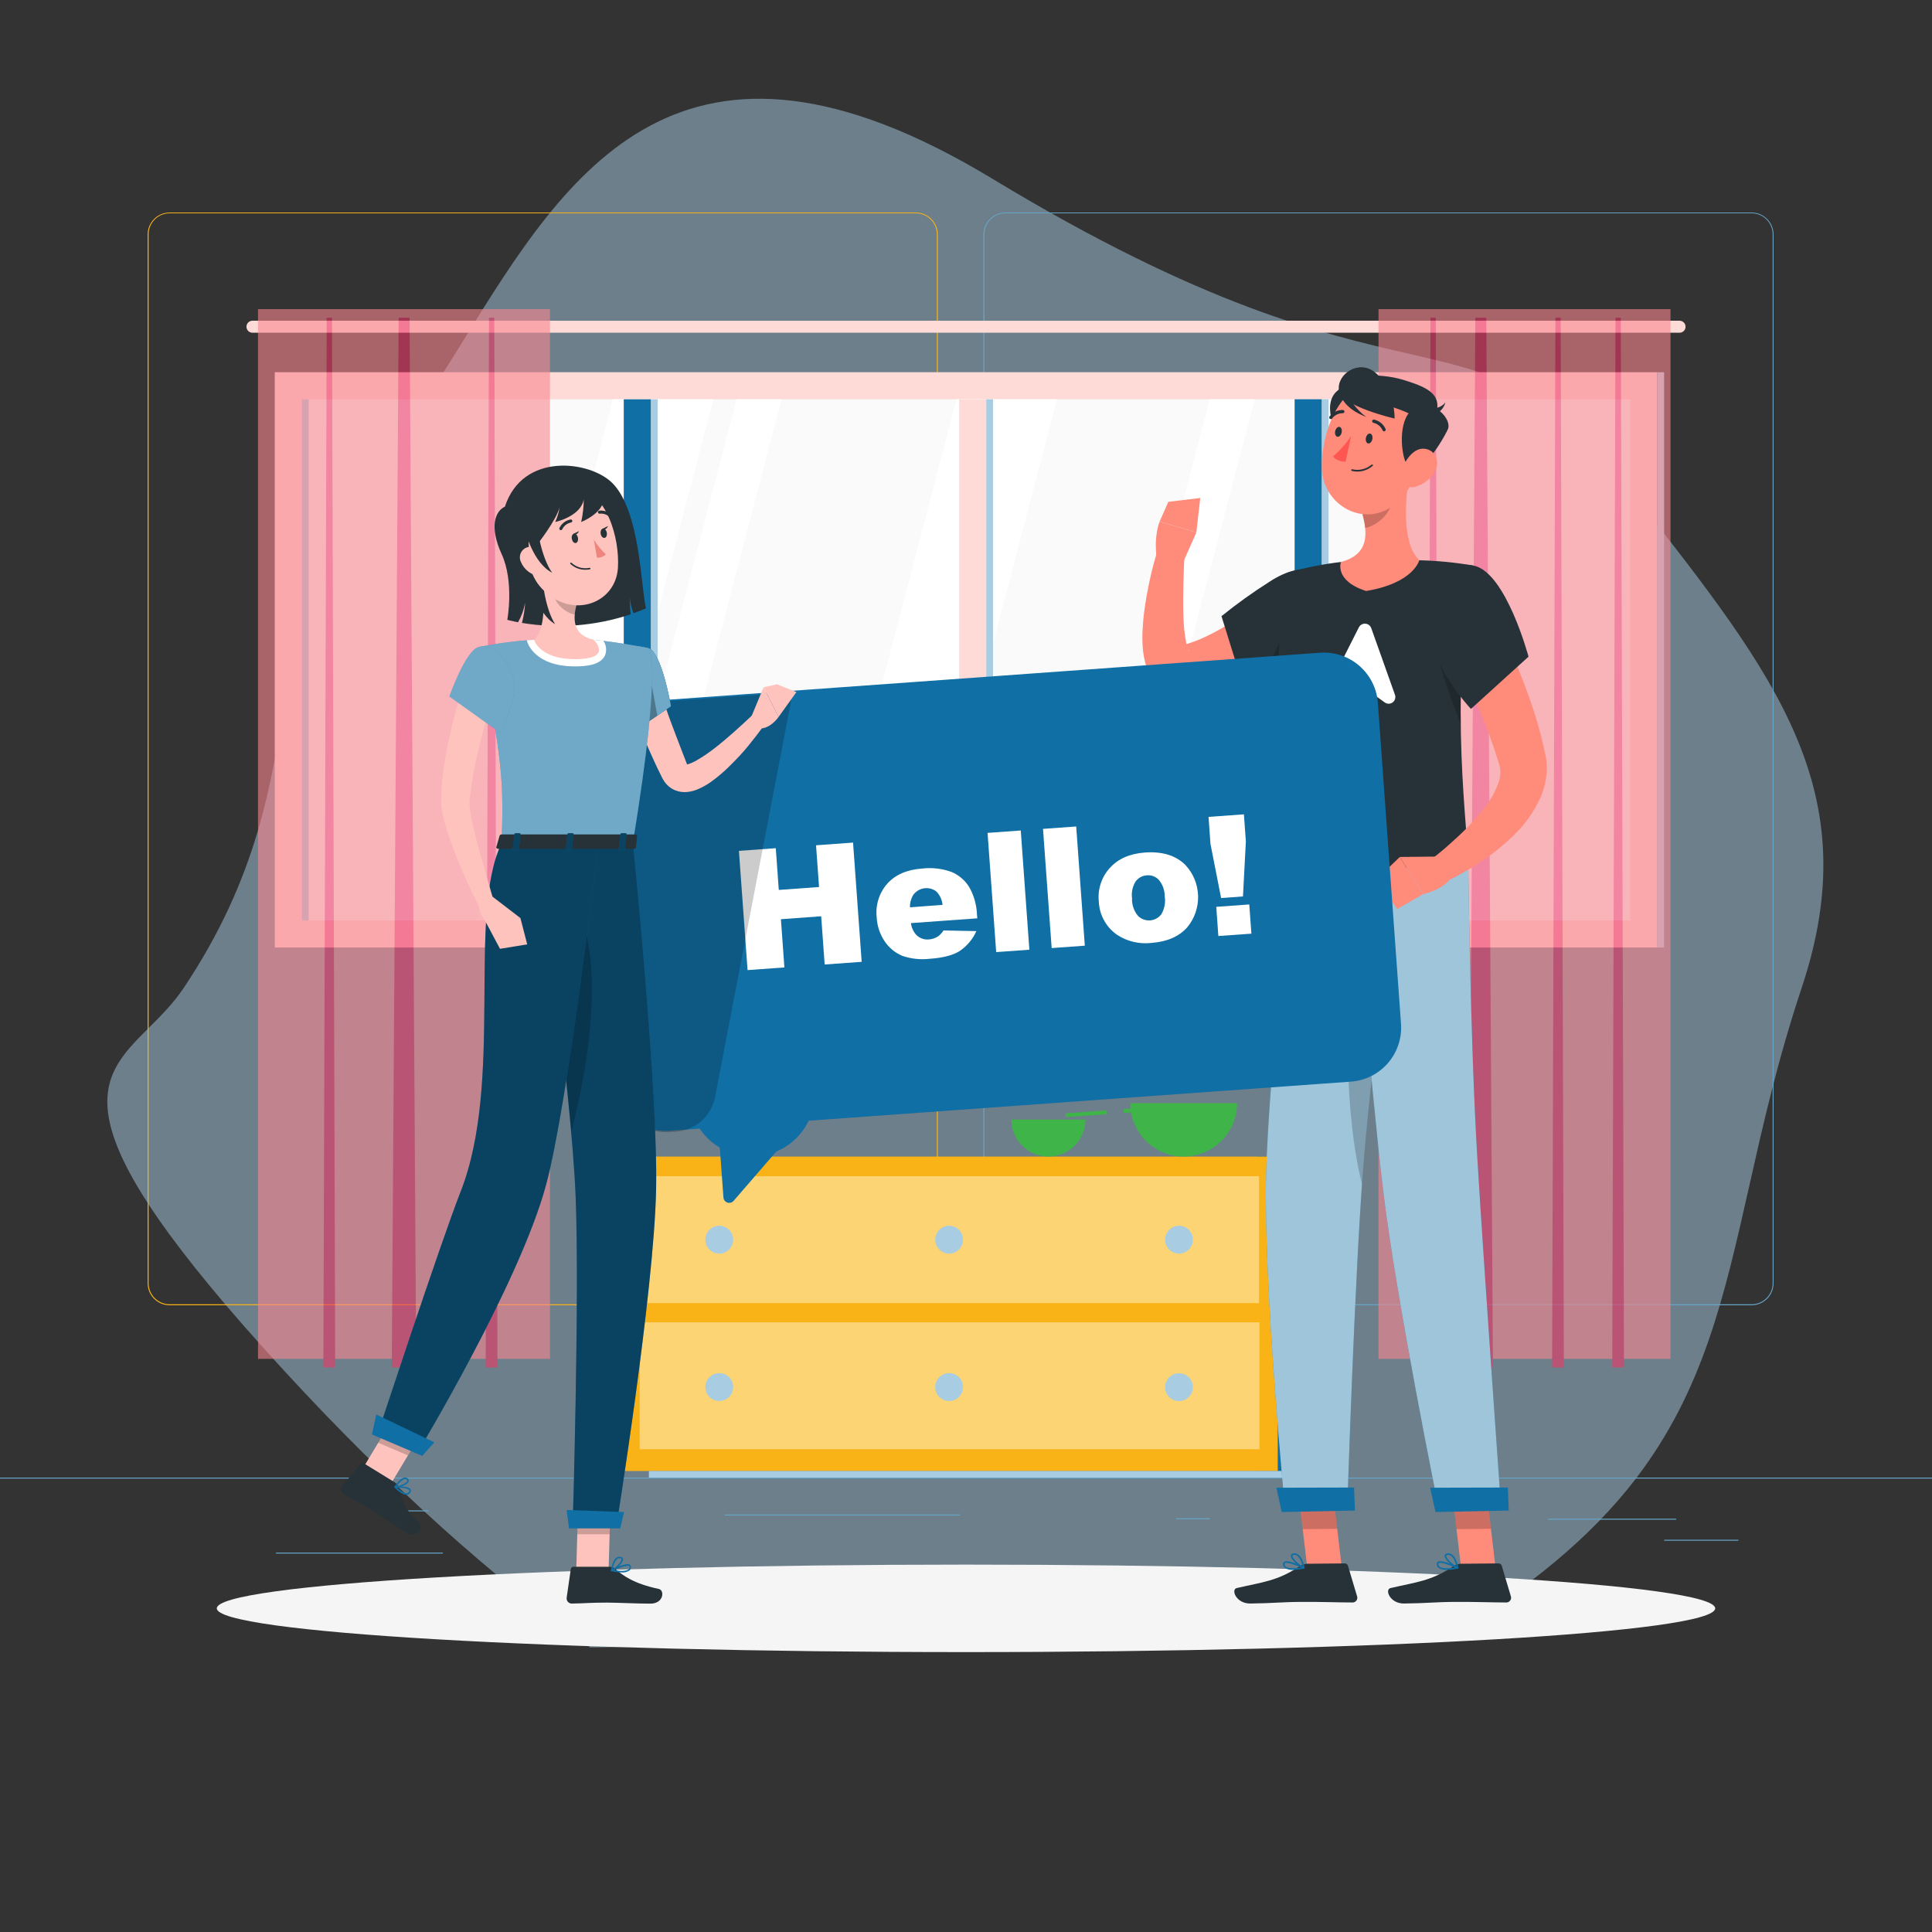 <svg width="354" height="354" viewBox="0 0 354 354" fill="none" xmlns="http://www.w3.org/2000/svg">
<rect x="0" y="0" width="354" height="354" fill="#333333" stroke="none"/>
<path opacity="0.5" fill-rule="evenodd" clip-rule="evenodd" d="M320.502 217.358C323 206.262 325.703 194.253 330.117 181.013C342.097 145.071 325.615 124.088 299.41 90.728C298.381 89.418 297.338 88.09 296.28 86.74C282.905 70.53 273.373 68.332 258.102 64.812C242.333 61.176 220.446 56.13 181.89 32.786C124.658 -1.866 103.894 31.691 84.958 62.292C78.784 72.27 72.804 81.933 65.819 88.816C56.264 100.829 54.346 113.528 52.209 127.676C49.845 143.334 47.212 160.768 33.663 181.013C31.762 183.854 29.47 186.136 27.296 188.301C17.462 198.093 10.046 205.476 52.168 251.272C71.504 272.296 90.464 289.205 108.167 301.87L266.287 299.222C279.469 291.384 291.321 281.964 299.809 270.838C312.084 254.749 315.952 237.566 320.502 217.358Z" fill="#A8CDE2"/>
<g clip-path="url(#clip0_6232_5314)">
<path d="M354 270.738H0V270.915H354V270.738Z" fill="#67A5C8"/>
<path d="M307.124 278.271H283.675V278.448H307.124V278.271Z" fill="#67A5C8"/>
<path d="M221.654 278.188H215.501V278.365H221.654V278.188Z" fill="#67A5C8"/>
<path d="M318.529 282.131H304.942V282.308H318.529V282.131Z" fill="#67A5C8"/>
<path d="M81.136 284.48H50.558V284.657H81.136V284.48Z" fill="#67A5C8"/>
<path d="M78.51 276.75H74.028V276.927H78.51V276.75Z" fill="#67A5C8"/>
<path d="M175.903 277.508H132.785V277.685H175.903V277.508Z" fill="#67A5C8"/>
<path d="M167.796 239.162H31.088C30.017 239.16 28.991 238.733 28.234 237.975C27.477 237.217 27.052 236.19 27.052 235.119V42.947C27.062 41.882 27.491 40.864 28.246 40.114C29.002 39.363 30.023 38.941 31.088 38.94H167.796C168.868 38.94 169.896 39.365 170.654 40.123C171.412 40.882 171.838 41.91 171.838 42.982V235.119C171.838 236.191 171.412 237.22 170.654 237.978C169.896 238.736 168.868 239.162 167.796 239.162ZM31.088 39.081C30.064 39.083 29.082 39.491 28.359 40.216C27.636 40.941 27.229 41.923 27.229 42.947V235.119C27.229 236.143 27.636 237.125 28.359 237.85C29.082 238.575 30.064 238.983 31.088 238.985H167.796C168.82 238.983 169.803 238.575 170.527 237.851C171.252 237.126 171.66 236.144 171.661 235.119V42.947C171.66 41.922 171.252 40.94 170.527 40.215C169.803 39.491 168.82 39.083 167.796 39.081H31.088Z" fill="#FAB317"/>
<path d="M320.943 239.162H184.228C183.157 239.16 182.13 238.733 181.372 237.976C180.614 237.218 180.188 236.191 180.186 235.119V42.947C180.197 41.881 180.628 40.863 181.384 40.113C182.141 39.363 183.163 38.941 184.228 38.94H320.943C322.007 38.943 323.026 39.366 323.78 40.116C324.534 40.866 324.962 41.883 324.972 42.947V235.119C324.972 236.189 324.548 237.215 323.793 237.973C323.038 238.731 322.013 239.158 320.943 239.162ZM184.228 39.081C183.204 39.083 182.222 39.491 181.497 40.215C180.773 40.94 180.365 41.922 180.363 42.947V235.119C180.365 236.144 180.773 237.126 181.497 237.851C182.222 238.575 183.204 238.983 184.228 238.985H320.943C321.968 238.983 322.95 238.575 323.675 237.851C324.399 237.126 324.807 236.144 324.809 235.119V42.947C324.807 41.922 324.399 40.94 323.675 40.215C322.95 39.491 321.968 39.083 320.943 39.081H184.228Z" fill="#67A5C8"/>
<path d="M303.654 68.201H50.346V173.615H303.654V68.201Z" fill="#FEDBD7"/>
<path d="M298.698 168.666V73.164L55.302 73.164V168.666H298.698Z" fill="#FAFAFA"/>
<path d="M87.346 168.658L112.31 73.156H130.718L105.754 168.658H87.346Z" fill="white"/>
<path d="M110.002 168.658L134.966 73.156H143.2L118.236 168.658H110.002Z" fill="white"/>
<path d="M150.287 168.658L175.258 73.156H193.666L168.695 168.658H150.287Z" fill="white"/>
<path d="M196.704 168.658L221.668 73.156H229.909L204.938 168.658H196.704Z" fill="white"/>
<path d="M120.509 168.666V73.164H119.249V168.666H120.509Z" fill="#A8CDE2"/>
<path d="M56.562 168.666L56.562 73.164H55.302L55.302 168.666H56.562Z" fill="#A8CDE2"/>
<path d="M119.248 168.666V73.164H114.292V168.666H119.248Z" fill="#106FA4"/>
<path d="M181.956 168.666V73.164H180.696V168.666H181.956Z" fill="#A8CDE2"/>
<path d="M180.696 168.666V73.164H175.74V168.666H180.696Z" fill="#FEDBD7"/>
<path d="M243.432 168.658V73.156H242.172V168.658H243.432Z" fill="#A8CDE2"/>
<path d="M242.171 168.658V73.156H237.215V168.658H242.171Z" fill="#106FA4"/>
<path d="M304.915 173.615V68.201H303.655V173.615H304.915Z" fill="#A8CDE2"/>
<path d="M307.747 60.966H46.254C45.963 60.964 45.685 60.847 45.48 60.642C45.275 60.437 45.158 60.159 45.157 59.868C45.157 59.576 45.272 59.297 45.477 59.09C45.683 58.883 45.962 58.766 46.254 58.764H307.747C308.038 58.766 308.317 58.883 308.523 59.09C308.729 59.297 308.844 59.576 308.844 59.868C308.842 60.159 308.726 60.437 308.521 60.642C308.315 60.847 308.037 60.964 307.747 60.966Z" fill="#FEDBD7"/>
<g opacity="0.6">
<path d="M100.776 56.639H47.279V248.981H100.776V56.639Z" fill="#F9868F"/>
<path d="M76.265 250.553H71.784L73.044 58.211H75.048L76.265 250.553Z" fill="#ED3768"/>
<path d="M61.418 250.553H59.252L59.861 58.211H60.83L61.418 250.553Z" fill="#ED3768"/>
<path d="M91.154 250.553H88.987L89.596 58.211H90.566L91.154 250.553Z" fill="#ED3768"/>
</g>
<g opacity="0.6">
<path d="M306.083 56.639H252.586V248.981H306.083V56.639Z" fill="#F9868F"/>
<path d="M273.55 250.553H269.069L270.329 58.211H272.332L273.55 250.553Z" fill="#ED3768"/>
<path d="M263.659 250.553H261.5L262.102 58.211H263.072L263.659 250.553Z" fill="#ED3768"/>
<path d="M286.549 250.553H284.389L284.998 58.211H285.961L286.549 250.553Z" fill="#ED3768"/>
<path d="M297.565 250.553H295.406L296.008 58.211H296.978L297.565 250.553Z" fill="#ED3768"/>
</g>
<path d="M230.249 269.535H240.302V211.918H230.249V269.535Z" fill="#106FA4"/>
<path d="M113.698 269.535H234.122V211.918H113.698V269.535Z" fill="#FAB317"/>
<path d="M231.417 269.535H227.792H118.894V270.739H227.792H231.417H235.105V269.535H231.417Z" fill="#A8CDE2"/>
<path opacity="0.5" d="M117.132 238.771H230.688V215.521H117.132V238.771Z" fill="#FEF6D0"/>
<path opacity="0.5" d="M117.213 265.543H230.769V242.292H117.213V265.543Z" fill="#FEF6D0"/>
<path d="M134.343 227.148C134.343 227.653 134.193 228.147 133.913 228.568C133.632 228.988 133.233 229.316 132.766 229.509C132.299 229.702 131.785 229.753 131.289 229.654C130.793 229.556 130.338 229.312 129.98 228.955C129.623 228.598 129.379 228.142 129.281 227.646C129.182 227.151 129.233 226.637 129.426 226.17C129.62 225.703 129.947 225.303 130.367 225.023C130.788 224.742 131.282 224.592 131.787 224.592C132.123 224.592 132.455 224.658 132.766 224.786C133.076 224.915 133.357 225.103 133.595 225.34C133.832 225.578 134.02 225.859 134.149 226.17C134.277 226.48 134.343 226.812 134.343 227.148Z" fill="#A8CDE2"/>
<path d="M218.581 227.148C218.581 227.653 218.431 228.147 218.15 228.568C217.87 228.988 217.47 229.316 217.003 229.509C216.536 229.702 216.022 229.753 215.527 229.654C215.031 229.556 214.575 229.312 214.218 228.955C213.861 228.598 213.617 228.142 213.518 227.646C213.42 227.151 213.47 226.637 213.664 226.17C213.857 225.703 214.185 225.303 214.605 225.023C215.026 224.742 215.52 224.592 216.025 224.592C216.361 224.592 216.693 224.658 217.003 224.786C217.313 224.915 217.595 225.103 217.833 225.34C218.07 225.578 218.258 225.859 218.387 226.17C218.515 226.48 218.581 226.812 218.581 227.148Z" fill="#A8CDE2"/>
<path d="M131.787 256.706C133.199 256.706 134.343 255.561 134.343 254.15C134.343 252.738 133.199 251.594 131.787 251.594C130.376 251.594 129.232 252.738 129.232 254.15C129.232 255.561 130.376 256.706 131.787 256.706Z" fill="#A8CDE2"/>
<path d="M218.581 254.171C218.581 254.677 218.431 255.171 218.15 255.591C217.87 256.011 217.47 256.339 217.003 256.532C216.536 256.726 216.022 256.777 215.527 256.678C215.031 256.579 214.575 256.336 214.218 255.978C213.861 255.621 213.617 255.166 213.518 254.67C213.42 254.174 213.47 253.66 213.664 253.193C213.857 252.726 214.185 252.327 214.605 252.046C215.026 251.765 215.52 251.615 216.025 251.615C216.703 251.615 217.353 251.885 217.833 252.364C218.312 252.843 218.581 253.493 218.581 254.171Z" fill="#A8CDE2"/>
<path d="M176.462 227.148C176.462 227.653 176.312 228.147 176.031 228.568C175.751 228.988 175.351 229.316 174.884 229.509C174.417 229.702 173.904 229.753 173.408 229.654C172.912 229.556 172.457 229.312 172.099 228.955C171.742 228.598 171.498 228.142 171.4 227.646C171.301 227.151 171.352 226.637 171.545 226.17C171.738 225.703 172.066 225.303 172.486 225.023C172.907 224.742 173.401 224.592 173.906 224.592C174.242 224.592 174.574 224.658 174.884 224.786C175.195 224.915 175.476 225.103 175.714 225.34C175.951 225.578 176.139 225.859 176.268 226.17C176.396 226.48 176.462 226.812 176.462 227.148Z" fill="#A8CDE2"/>
<path d="M173.906 256.706C175.318 256.706 176.462 255.561 176.462 254.15C176.462 252.738 175.318 251.594 173.906 251.594C172.495 251.594 171.35 252.738 171.35 254.15C171.35 255.561 172.495 256.706 173.906 256.706Z" fill="#A8CDE2"/>
<path d="M226.673 202.133C226.673 204.728 225.642 207.217 223.807 209.052C221.972 210.887 219.483 211.917 216.888 211.917C214.293 211.917 211.805 210.887 209.97 209.052C208.135 207.217 207.104 204.728 207.104 202.133H226.673Z" fill="#3EB449"/>
<path d="M149.31 200.363C149.31 203.422 148.095 206.356 145.932 208.519C143.769 210.681 140.835 211.897 137.776 211.897C134.718 211.897 131.784 210.681 129.621 208.519C127.458 206.356 126.243 203.422 126.243 200.363H149.31Z" fill="#106FA4"/>
<path d="M198.892 205.129C198.892 206.93 198.176 208.657 196.903 209.93C195.63 211.203 193.903 211.919 192.102 211.919C190.301 211.919 188.574 211.203 187.301 209.93C186.028 208.657 185.312 206.93 185.312 205.129H198.892Z" fill="#3EB449"/>
<path d="M177 302.713C252.815 302.713 314.274 299.124 314.274 294.698C314.274 290.272 252.815 286.684 177 286.684C101.186 286.684 39.726 290.272 39.726 294.698C39.726 299.124 101.186 302.713 177 302.713Z" fill="#F5F5F5"/>
<path d="M246.49 81.675C244.982 80.166 242.079 74.453 244.861 71.763C247.644 69.072 250.122 71.515 250.313 72.825C250.504 74.134 249.994 85.172 246.49 81.675Z" fill="#263238"/>
<path d="M245.852 287.199L239.53 287.256L237.81 272.643L244.125 272.586L245.852 287.199Z" fill="#FF8B7B"/>
<path d="M239.523 286.527L246.419 286.463C246.546 286.465 246.669 286.507 246.771 286.583C246.873 286.66 246.948 286.766 246.985 286.888L248.656 292.488C248.7 292.618 248.713 292.757 248.692 292.894C248.671 293.03 248.618 293.159 248.537 293.27C248.455 293.381 248.348 293.471 248.225 293.532C248.102 293.593 247.965 293.624 247.828 293.621C245.343 293.621 241.732 293.486 238.624 293.515C234.97 293.515 233.342 293.769 229.051 293.812C226.46 293.812 225.511 291.221 226.609 290.98C231.473 289.854 233.986 289.706 238.057 287.036C238.486 286.727 238.995 286.55 239.523 286.527Z" fill="#263238"/>
<path opacity="0.2" d="M237.81 272.65L238.702 280.184L245.017 280.127L244.132 272.594L237.81 272.65Z" fill="black"/>
<path d="M236.91 287.653C237.592 287.641 238.271 287.558 238.935 287.405C238.967 287.401 238.995 287.385 239.017 287.362C239.039 287.339 239.053 287.309 239.055 287.278C239.058 287.247 239.052 287.217 239.036 287.19C239.021 287.163 238.998 287.142 238.97 287.129C238.673 286.98 236.018 285.713 235.289 286.159C235.221 286.202 235.166 286.262 235.129 286.333C235.092 286.403 235.074 286.483 235.076 286.563C235.075 286.699 235.105 286.834 235.164 286.956C235.222 287.079 235.309 287.187 235.416 287.271C235.859 287.558 236.384 287.692 236.91 287.653ZM238.425 287.2C237.059 287.441 236.018 287.391 235.593 287.051C235.52 286.994 235.461 286.919 235.423 286.834C235.385 286.749 235.368 286.656 235.374 286.563C235.37 286.534 235.374 286.504 235.387 286.478C235.399 286.451 235.419 286.429 235.445 286.414C235.841 286.173 237.342 286.74 238.425 287.2Z" fill="#106FA4"/>
<path d="M238.907 287.448C238.94 287.446 238.972 287.434 238.999 287.413C239.02 287.397 239.036 287.375 239.045 287.35C239.054 287.324 239.055 287.297 239.048 287.271C239.048 287.158 238.553 284.439 237.052 284.609C236.655 284.652 236.542 284.857 236.521 285.013C236.415 285.721 238.036 287.094 238.843 287.434L238.907 287.448ZM237.179 284.899C238.085 284.899 238.539 286.379 238.694 287.023C237.859 286.556 236.754 285.48 236.818 285.055C236.818 285.055 236.818 284.935 237.087 284.907L237.179 284.899Z" fill="#106FA4"/>
<path d="M241.385 113.585L240.733 114.293L240.125 114.894C239.721 115.291 239.303 115.666 238.886 116.034C238.055 116.78 237.205 117.488 236.337 118.158C234.584 119.551 232.739 120.824 230.814 121.967C229.844 122.541 228.846 123.086 227.834 123.603C226.821 124.12 225.752 124.566 224.676 125.019C222.469 125.899 220.17 126.529 217.823 126.895L217.299 126.973C216.958 127.017 216.615 127.038 216.272 127.037C215.484 127.029 214.703 126.876 213.971 126.583C213.245 126.292 212.58 125.867 212.01 125.33C211.556 124.898 211.161 124.407 210.835 123.872C210.383 123.095 210.042 122.258 209.822 121.387C209.65 120.712 209.525 120.026 209.447 119.334C209.318 118.137 209.283 116.932 209.341 115.73C209.39 114.583 209.482 113.478 209.61 112.395C209.879 110.222 210.261 108.147 210.728 106.023C211.196 103.899 211.727 101.938 212.413 99.885L217.065 100.805C216.895 104.784 216.704 108.862 216.831 112.714C216.855 114.502 217.044 116.285 217.398 118.038C217.468 118.362 217.565 118.679 217.688 118.987C217.787 119.227 217.907 119.376 217.9 119.312C217.859 119.204 217.794 119.108 217.709 119.029C217.517 118.843 217.291 118.694 217.044 118.59C216.789 118.483 216.519 118.419 216.244 118.399C216.116 118.399 216.06 118.399 215.982 118.399H216.06L216.208 118.356C217.885 117.926 219.517 117.333 221.079 116.586C222.714 115.798 224.296 114.904 225.816 113.91C227.352 112.891 228.867 111.786 230.326 110.618C231.034 110.037 231.777 109.429 232.45 108.813L233.483 107.878L233.979 107.418L234.411 107.007L241.385 113.585Z" fill="#FF8B7B"/>
<path d="M245.13 111.084C244.89 104.407 239.41 102.085 232.542 106.637C229.514 108.557 226.6 110.649 223.812 112.903L228.252 127.162C228.252 127.162 236.748 124.465 241.661 119.169C244.967 115.572 245.215 113.356 245.13 111.084Z" fill="#263238"/>
<path opacity="0.2" d="M236.769 113.93C236.769 113.93 232.67 119.792 231.218 126.022C233.234 125.163 235.175 124.14 237.024 122.964L236.769 113.93Z" fill="black"/>
<path d="M216.832 102.922L219.211 97.548L212.477 95.58C212.477 95.58 211.323 98.15 211.982 102.561L216.832 102.922Z" fill="#FF8B7B"/>
<path d="M219.925 91.246L214.07 91.947L212.477 95.579L219.21 97.547L219.925 91.246Z" fill="#FF8B7B"/>
<path d="M236.811 159.484C236.811 159.484 232.464 195.918 231.982 215.416C231.487 235.672 235.459 276.531 235.459 276.531L246.864 276.29C246.864 276.29 248.238 232.55 249.895 212.506C251.693 190.658 256.224 159.088 256.224 159.088L236.811 159.484Z" fill="#106FA4"/>
<path opacity="0.6" d="M236.811 159.484C236.811 159.484 232.464 195.918 231.982 215.416C231.487 235.672 235.459 276.531 235.459 276.531L246.864 276.29C246.864 276.29 248.238 232.55 249.895 212.506C251.693 190.658 256.224 159.088 256.224 159.088L236.811 159.484Z" fill="white"/>
<path opacity="0.2" d="M250.398 169.8C245.3 181.036 246.666 206.134 249.562 216.896C249.668 215.331 249.782 213.851 249.895 212.485C251.077 198.084 253.435 179.471 254.929 168.447C253.541 166.437 251.991 166.281 250.398 169.8Z" fill="black"/>
<path d="M248.267 276.778L234.857 277.047L233.866 272.594L248.104 272.559L248.267 276.778Z" fill="#106FA4"/>
<path d="M274.024 287.199L267.709 287.256L265.988 272.643L272.304 272.586L274.024 287.199Z" fill="#FF8B7B"/>
<path d="M267.694 286.527L274.597 286.463C274.724 286.466 274.847 286.508 274.949 286.585C275.05 286.661 275.125 286.767 275.164 286.888L276.835 292.488C276.877 292.618 276.888 292.757 276.867 292.892C276.845 293.028 276.792 293.156 276.711 293.267C276.63 293.378 276.524 293.467 276.401 293.529C276.279 293.591 276.143 293.622 276.006 293.621C273.514 293.621 269.91 293.486 266.802 293.515C263.149 293.515 261.513 293.769 257.23 293.812C254.639 293.812 253.69 291.221 254.787 290.98C259.644 289.854 262.158 289.706 266.236 287.036C266.662 286.728 267.169 286.55 267.694 286.527Z" fill="#263238"/>
<path opacity="0.2" d="M265.988 272.65L266.873 280.184L273.196 280.127L272.311 272.594L265.988 272.65Z" fill="black"/>
<path d="M265.088 287.653C265.77 287.64 266.449 287.557 267.113 287.405C267.144 287.4 267.172 287.385 267.193 287.362C267.213 287.338 267.225 287.309 267.227 287.278C267.231 287.248 267.226 287.217 267.212 287.191C267.198 287.164 267.176 287.142 267.149 287.129C266.844 286.98 264.189 285.713 263.467 286.159C263.399 286.201 263.343 286.261 263.305 286.332C263.268 286.403 263.25 286.482 263.255 286.563C263.253 286.698 263.282 286.832 263.34 286.955C263.398 287.077 263.482 287.185 263.587 287.271C264.033 287.557 264.56 287.691 265.088 287.653ZM266.603 287.2C265.237 287.441 264.196 287.391 263.771 287.051C263.698 286.993 263.64 286.918 263.601 286.834C263.561 286.749 263.542 286.656 263.545 286.563C263.541 286.534 263.545 286.504 263.558 286.478C263.57 286.451 263.591 286.429 263.616 286.414C264.012 286.173 265.499 286.74 266.603 287.2Z" fill="#106FA4"/>
<path d="M267.078 287.448C267.1 287.448 267.121 287.442 267.141 287.433C267.16 287.423 267.178 287.409 267.192 287.393C267.206 287.376 267.216 287.357 267.222 287.336C267.228 287.315 267.23 287.293 267.227 287.271C267.227 287.158 266.731 284.439 265.23 284.609C264.834 284.652 264.72 284.857 264.692 285.013C264.593 285.721 266.214 287.094 267.021 287.434L267.078 287.448ZM265.357 284.899C266.257 284.899 266.717 286.379 266.873 287.023C266.037 286.556 264.926 285.48 264.989 285.055C264.989 285.055 264.989 284.935 265.258 284.907L265.357 284.899Z" fill="#106FA4"/>
<path d="M247.941 159.243C247.941 159.243 251.092 198.445 253.393 217.788C255.778 237.909 263.637 276.509 263.637 276.509L275.043 276.268C275.043 276.268 271.914 232.443 270.703 212.364C269.379 190.452 269.039 158.762 269.039 158.762L247.941 159.243Z" fill="#106FA4"/>
<path opacity="0.6" d="M247.941 159.243C247.941 159.243 251.092 198.445 253.393 217.788C255.778 237.909 263.637 276.509 263.637 276.509L275.043 276.268C275.043 276.268 271.914 232.443 270.703 212.364C269.379 190.452 269.039 158.762 269.039 158.762L247.941 159.243Z" fill="white"/>
<path d="M276.445 276.778L263.028 277.047L262.044 272.594L276.282 272.559L276.445 276.778Z" fill="#106FA4"/>
<path d="M236.025 104.891C236.025 104.891 231.359 122.208 236.811 159.484C246.992 159.265 264.09 158.868 269.039 158.776C269.166 153.587 265.336 128.141 269.818 103.609C266.594 103.052 263.333 102.735 260.061 102.66C255.273 102.486 250.479 102.59 245.703 102.972C242.432 103.359 239.196 104 236.025 104.891Z" fill="#263238"/>
<path opacity="0.2" d="M267.864 121.068L262.59 116.699C262.936 120.112 266.023 128.473 267.652 132.707C267.623 128.997 267.659 125.082 267.864 121.068Z" fill="black"/>
<path d="M248.995 114.929L243.239 126.321C243.118 126.56 243.075 126.832 243.118 127.097C243.161 127.362 243.286 127.606 243.477 127.795C243.667 127.984 243.913 128.108 244.178 128.148C244.443 128.189 244.715 128.144 244.953 128.02L248.712 125.953C248.917 125.843 249.148 125.793 249.379 125.808C249.611 125.823 249.834 125.903 250.022 126.038L253.725 128.707C253.938 128.862 254.194 128.944 254.457 128.941C254.72 128.939 254.975 128.852 255.185 128.693C255.395 128.534 255.548 128.312 255.621 128.06C255.695 127.807 255.685 127.538 255.594 127.291L251.268 115.128C251.193 114.896 251.051 114.692 250.861 114.541C250.671 114.389 250.44 114.297 250.197 114.276C249.955 114.255 249.712 114.306 249.498 114.422C249.284 114.538 249.11 114.715 248.995 114.929Z" fill="white"/>
<path d="M258.292 86.488C257.485 91.133 256.763 99.615 260.062 102.624C260.062 102.624 259.099 106.829 250.313 108.288C244.408 106.39 245.704 102.963 245.704 102.963C250.83 101.618 250.61 97.802 249.64 94.234L258.292 86.488Z" fill="#FF8B7B"/>
<path opacity="0.2" d="M254.766 89.639L249.64 94.198C249.879 95.029 250.045 95.88 250.136 96.74C252.104 96.414 254.759 94.191 254.922 92.131C255.022 91.298 254.969 90.453 254.766 89.639Z" fill="black"/>
<path d="M261.102 80.774C259.396 86.807 258.709 90.424 254.943 92.895C249.279 96.605 242.333 92.187 242.199 85.752C242.071 79.974 244.875 71.075 251.403 69.942C252.837 69.688 254.312 69.804 255.688 70.279C257.065 70.754 258.297 71.573 259.268 72.658C260.24 73.743 260.918 75.058 261.239 76.478C261.56 77.898 261.513 79.377 261.102 80.774Z" fill="#FF8B7B"/>
<path d="M257.471 84.471C256.678 82.545 256.104 76.201 259.411 74.644C262.717 73.086 266.151 76.888 265.28 78.686C263.942 81.476 259.312 88.931 257.471 84.471Z" fill="#263238"/>
<path d="M259.446 76.88C258.632 74.756 248.925 73.552 247.566 71.266C245.952 68.547 252.572 68.221 257.124 69.602C261.124 70.82 263.793 71.995 263.326 74.969C263.064 76.653 259.446 76.88 259.446 76.88Z" fill="#263238"/>
<path d="M261.555 74.694C261.555 74.694 263.679 75.274 264.841 73.717C264.472 75.26 262.667 76.818 261.555 74.694Z" fill="#263238"/>
<path d="M251.835 68.144C248.918 65.879 244.946 68.541 245.321 71.493C245.697 74.445 255.531 76.69 255.531 76.69C255.531 76.69 255.708 71.153 251.835 68.144Z" fill="#263238"/>
<path d="M245.328 71.508C245.774 73.575 247.282 75.197 250.334 76.4C248.568 75.094 247.229 73.293 246.489 71.225L245.328 71.508Z" fill="#263238"/>
<path d="M251.453 80.471C251.346 80.974 250.999 81.321 250.674 81.25C250.348 81.179 250.171 80.712 250.277 80.216C250.383 79.721 250.737 79.374 251.063 79.445C251.389 79.516 251.566 80.004 251.453 80.471Z" fill="#263238"/>
<path d="M245.831 79.252C245.717 79.748 245.371 80.095 245.045 80.024C244.719 79.953 244.542 79.493 244.648 78.997C244.755 78.502 245.109 78.155 245.434 78.219C245.76 78.282 245.937 78.757 245.831 79.252Z" fill="#263238"/>
<path d="M247.566 79.891C246.642 81.283 245.529 82.541 244.26 83.629C244.968 84.641 246.546 84.592 246.546 84.592L247.566 79.891Z" fill="#FF5652"/>
<path d="M247.693 86.283C248.358 86.448 249.053 86.45 249.718 86.289C250.384 86.127 251.001 85.807 251.516 85.356C251.53 85.342 251.541 85.325 251.549 85.307C251.557 85.289 251.561 85.269 251.561 85.25C251.561 85.23 251.557 85.21 251.549 85.192C251.541 85.174 251.53 85.157 251.516 85.143C251.487 85.117 251.449 85.102 251.41 85.102C251.371 85.102 251.333 85.117 251.304 85.143C250.82 85.55 250.248 85.838 249.634 85.985C249.019 86.131 248.379 86.131 247.764 85.986C247.724 85.977 247.683 85.985 247.649 86.007C247.615 86.029 247.592 86.063 247.583 86.103C247.575 86.142 247.582 86.183 247.604 86.217C247.626 86.251 247.661 86.275 247.7 86.283H247.693Z" fill="#263238"/>
<path d="M253.541 79.027C253.595 79.037 253.652 79.033 253.704 79.015C253.756 78.996 253.802 78.963 253.837 78.92C253.872 78.877 253.894 78.826 253.902 78.771C253.91 78.716 253.902 78.66 253.881 78.609C253.69 78.173 253.397 77.789 253.028 77.488C252.658 77.188 252.223 76.98 251.757 76.881C251.678 76.871 251.599 76.892 251.535 76.94C251.472 76.987 251.429 77.058 251.417 77.136C251.411 77.175 251.412 77.214 251.422 77.252C251.431 77.29 251.447 77.326 251.47 77.358C251.493 77.389 251.522 77.416 251.556 77.436C251.589 77.457 251.626 77.47 251.665 77.476C252.032 77.557 252.375 77.724 252.664 77.965C252.954 78.205 253.181 78.511 253.329 78.857C253.348 78.9 253.378 78.937 253.415 78.967C253.452 78.996 253.495 79.017 253.541 79.027Z" fill="#263238"/>
<path d="M243.778 76.782C243.833 76.798 243.892 76.796 243.947 76.777C244.001 76.758 244.048 76.723 244.082 76.676C244.306 76.375 244.598 76.132 244.934 75.964C245.27 75.797 245.64 75.711 246.015 75.713C246.094 75.721 246.173 75.697 246.234 75.646C246.295 75.596 246.333 75.523 246.341 75.444C246.348 75.365 246.324 75.287 246.274 75.226C246.223 75.165 246.151 75.126 246.072 75.118C245.597 75.104 245.125 75.205 244.698 75.412C244.27 75.619 243.899 75.927 243.615 76.308C243.59 76.338 243.571 76.373 243.56 76.411C243.549 76.449 243.546 76.488 243.55 76.527C243.555 76.567 243.567 76.604 243.587 76.638C243.607 76.672 243.633 76.702 243.665 76.726C243.697 76.754 243.736 76.773 243.778 76.782Z" fill="#263238"/>
<path d="M271.362 108.438C272.65 110.689 273.726 112.87 274.845 115.114C275.964 117.358 276.969 119.617 277.925 121.925C278.881 124.233 279.808 126.576 280.615 129.005C281.454 131.427 282.163 133.892 282.739 136.389L283.171 138.322C283.36 139.23 283.441 140.157 283.412 141.083C283.352 142.805 282.97 144.501 282.286 146.082C281.084 148.746 279.374 151.151 277.252 153.162C275.359 154.989 273.297 156.632 271.093 158.068C270.023 158.776 268.919 159.428 267.807 160.051C266.696 160.674 265.591 161.247 264.352 161.792L262.002 157.679C262.859 156.971 263.8 156.263 264.678 155.498C265.556 154.734 266.413 153.955 267.262 153.176C268.903 151.654 270.425 150.009 271.815 148.255C273.051 146.752 274.01 145.04 274.647 143.2C274.866 142.515 274.952 141.794 274.902 141.076C274.881 140.788 274.826 140.503 274.739 140.227L274.257 138.641C272.827 134.242 271.124 129.936 269.16 125.748C268.19 123.624 267.156 121.5 266.122 119.376C265.089 117.252 263.998 115.128 262.943 113.11L271.362 108.438Z" fill="#FF8B7B"/>
<path d="M270.059 103.642C275.964 104.917 280.07 120.323 280.07 120.323L269.514 129.902C266.158 126.168 263.518 121.848 261.726 117.158C258.929 109.448 263.744 102.269 270.059 103.642Z" fill="#263238"/>
<path d="M263.283 156.949L256.494 157.02L260.742 163.866C260.742 163.866 265.577 162.67 266.009 160.241L263.283 156.949Z" fill="#FF8B7B"/>
<path d="M252.267 161.062L256.012 166.556L260.706 163.866L256.494 157.02L252.267 161.062Z" fill="#FF8B7B"/>
<path d="M262.957 86.298C262.203 87.686 260.931 88.719 259.417 89.172C257.407 89.76 256.38 87.969 256.918 86.064C257.407 84.351 259.042 81.979 261.053 82.227C263.064 82.475 263.857 84.592 262.957 86.298Z" fill="#FF8B7B"/>
<path d="M202.781 203.443L195.232 203.99L195.284 204.696L202.832 204.149L202.781 203.443Z" fill="#3EB449"/>
<path d="M209.564 202.954L205.857 203.223L205.908 203.929L209.615 203.66L209.564 202.954Z" fill="#3EB449"/>
<path d="M241.919 119.596L116.914 128.609C114.313 128.812 111.896 130.033 110.189 132.006C108.482 133.98 107.622 136.547 107.795 139.151L112.043 198.071C112.244 200.676 113.467 203.097 115.443 204.806C117.42 206.515 119.992 207.375 122.6 207.197L129.68 206.687C130.194 206.65 130.702 206.819 131.092 207.156C131.483 207.493 131.723 207.971 131.761 208.486L132.554 219.403C132.567 219.614 132.643 219.817 132.772 219.985C132.901 220.153 133.077 220.279 133.278 220.346C133.479 220.413 133.696 220.418 133.9 220.361C134.104 220.304 134.286 220.187 134.423 220.026L146.275 206.326C146.774 205.752 147.478 205.399 148.236 205.342L247.583 198.184C250.186 197.983 252.604 196.763 254.313 194.789C256.022 192.815 256.883 190.247 256.709 187.642L252.461 128.722C252.26 126.119 251.04 123.701 249.066 121.992C247.092 120.283 244.524 119.422 241.919 119.596Z" fill="#106FA4"/>
<path d="M135.391 155.902L142.145 155.413L142.698 163.06L150.075 162.529L149.523 154.882L156.305 154.387L157.884 176.236L151.102 176.724L150.464 167.888L143.087 168.426L143.724 177.262L136.977 177.751L135.391 155.902Z" fill="white"/>
<path opacity="0.2" d="M117.132 128.856C114.53 129.059 112.113 130.28 110.406 132.254C108.699 134.227 107.839 136.795 108.013 139.398L112.261 198.318C112.462 200.924 113.684 203.344 115.661 205.053C117.638 206.763 120.21 207.622 122.817 207.444L123.858 207.366C125.587 207.241 127.227 206.549 128.522 205.397C129.818 204.245 130.697 202.697 131.023 200.994L145.261 126.824L117.132 128.856Z" fill="black"/>
<path d="M179.074 168.264L166.911 169.142C167.004 169.929 167.335 170.67 167.86 171.266C168.161 171.582 168.531 171.825 168.941 171.975C169.351 172.125 169.79 172.177 170.224 172.129C170.821 172.087 171.396 171.892 171.895 171.563C172.286 171.267 172.62 170.902 172.879 170.487L178.897 170.607C178.243 172.091 177.179 173.358 175.832 174.26C174.595 175.044 172.768 175.516 170.352 175.676C168.662 175.873 166.95 175.692 165.339 175.145C164.048 174.603 162.939 173.701 162.146 172.547C161.237 171.233 160.714 169.69 160.638 168.094C160.512 166.985 160.619 165.862 160.953 164.798C161.287 163.733 161.841 162.751 162.578 161.913C164.051 160.27 166.175 159.348 168.95 159.145C170.787 158.926 172.65 159.145 174.387 159.782C175.717 160.35 176.838 161.317 177.595 162.55C178.461 164.081 178.946 165.798 179.011 167.556L179.074 168.264ZM172.702 165.8C172.616 164.879 172.219 164.015 171.577 163.35C171.253 163.101 170.882 162.921 170.486 162.822C170.089 162.722 169.677 162.705 169.274 162.771C168.871 162.838 168.486 162.986 168.143 163.207C167.8 163.429 167.506 163.718 167.279 164.058C166.901 164.724 166.71 165.48 166.727 166.246L172.702 165.8Z" fill="white"/>
<path d="M180.951 152.611L187.033 152.172L188.611 174.014L182.53 174.453L180.951 152.611Z" fill="white"/>
<path d="M191.111 151.875L197.192 151.436L198.771 173.277L192.697 173.716L191.111 151.875Z" fill="white"/>
<path d="M201.334 165.185C201.219 164.077 201.339 162.957 201.686 161.898C202.032 160.839 202.597 159.865 203.345 159.04C204.86 157.355 207.005 156.411 209.781 156.208C212.943 155.981 215.402 156.727 217.158 158.445C218.617 159.983 219.459 162.003 219.526 164.122C219.592 166.24 218.878 168.309 217.519 169.936C216.018 171.607 213.842 172.551 210.992 172.768C208.777 173.033 206.54 172.507 204.676 171.281C203.685 170.593 202.867 169.684 202.287 168.626C201.707 167.569 201.381 166.39 201.334 165.185ZM207.416 164.732C207.405 165.849 207.788 166.935 208.499 167.798C208.786 168.091 209.133 168.319 209.517 168.465C209.9 168.611 210.311 168.672 210.72 168.644C211.13 168.616 211.528 168.499 211.888 168.301C212.248 168.104 212.56 167.83 212.804 167.5C213.376 166.515 213.591 165.362 213.413 164.236C213.42 163.141 213.041 162.079 212.344 161.234C212.071 160.935 211.733 160.703 211.356 160.556C210.979 160.408 210.573 160.35 210.17 160.385C209.75 160.404 209.339 160.521 208.971 160.724C208.603 160.928 208.286 161.214 208.046 161.56C207.476 162.512 207.262 163.637 207.444 164.732H207.416Z" fill="white"/>
<path d="M221.441 149.678L227.919 149.211L228.28 154.167L227.749 164.256L223.742 164.546L221.795 154.634L221.441 149.678ZM222.857 166.16L228.903 165.722L229.293 171.074L223.239 171.506L222.857 166.16Z" fill="white"/>
<path d="M115.405 109.458C115.373 110.494 115.428 111.531 115.568 112.559C109.152 114.701 102.31 115.243 95.637 114.137C95.958 112.926 96.152 111.686 96.218 110.435C95.995 111.694 95.556 112.906 94.922 114.017C93.662 113.776 92.954 113.571 92.954 113.571C92.954 113.571 94.243 106.604 91.92 101.535C89.598 96.466 90.759 93.634 92.515 92.834C95.772 82.823 108.013 84.401 112.155 88.465C117.408 93.62 117.437 108.141 118.371 111.461C117.6 111.794 116.842 112.098 116.084 112.367C115.705 111.44 115.476 110.457 115.405 109.458Z" fill="#263238"/>
<path d="M120.467 125.041L121.104 127.059C121.338 127.767 121.571 128.475 121.812 129.147C122.286 130.563 122.782 131.979 123.313 133.339C123.844 134.698 124.354 136.128 124.906 137.516L125.727 139.64L125.932 140.164L125.982 140.284C125.895 140.208 125.794 140.148 125.685 140.107C125.529 140.051 125.465 140.107 125.564 140.107C125.735 140.107 125.904 140.08 126.067 140.029C126.621 139.854 127.153 139.616 127.653 139.321C128.86 138.618 130.015 137.828 131.108 136.957C132.255 136.065 133.381 135.109 134.485 134.125C135.59 133.141 136.701 132.114 137.77 131.109L139.944 132.949C139.038 134.252 138.082 135.442 137.112 136.652C136.142 137.863 135.052 138.996 133.933 140.121C132.781 141.297 131.528 142.368 130.188 143.322C129.421 143.859 128.597 144.31 127.731 144.667C127.181 144.887 126.605 145.035 126.017 145.106C125.22 145.205 124.41 145.095 123.667 144.787C122.857 144.442 122.168 143.866 121.684 143.13C121.578 142.968 121.479 142.805 121.401 142.656L121.21 142.274L120.955 141.757C120.622 141.049 120.247 140.341 119.957 139.675C119.313 138.259 118.668 136.843 118.081 135.427C117.493 134.011 116.92 132.553 116.374 131.094C116.12 130.386 115.865 129.615 115.624 128.871C115.383 128.128 115.15 127.399 114.916 126.528L120.467 125.041Z" fill="#FFC3BD"/>
<path d="M118.789 118.754C121.232 119.377 122.938 129.416 122.938 129.416L116.212 133.99C116.212 133.99 109.769 123.859 111.646 121.175C113.6 118.386 115.228 117.848 118.789 118.754Z" fill="#106FA4"/>
<path d="M118.789 118.754C121.232 119.377 122.938 129.416 122.938 129.416L116.212 133.99C116.212 133.99 109.769 123.859 111.646 121.175C113.6 118.386 115.228 117.848 118.789 118.754Z" fill="#106FA4"/>
<path opacity="0.4" d="M118.789 118.754C121.232 119.377 122.938 129.416 122.938 129.416L116.212 133.99C116.212 133.99 109.769 123.859 111.646 121.175C113.6 118.386 115.228 117.848 118.789 118.754Z" fill="white"/>
<path opacity="0.3" d="M118.57 120.998L120.446 131.115L116.665 133.678L118.57 120.998Z" fill="black"/>
<path d="M137.657 131.349L139.902 125.939L142.67 131.349C142.67 131.349 140.872 134.039 138.5 133.381L137.657 131.349Z" fill="#FFC3BD"/>
<path d="M142.372 125.381L145.926 126.811L142.67 131.349L139.894 125.94L142.372 125.381Z" fill="#FFC3BD"/>
<path d="M105.585 287.767H111.511L111.908 274.053H105.982L105.585 287.767Z" fill="#FFC3BD"/>
<path d="M65.852 270.102L71.296 272.425L78.426 260.559L72.974 258.236L65.852 270.102Z" fill="#FFC3BD"/>
<path d="M72.344 271.618L66.68 268.135C66.584 268.073 66.467 268.048 66.353 268.066C66.24 268.085 66.137 268.144 66.064 268.234L62.659 272.319C62.574 272.426 62.513 272.55 62.48 272.682C62.447 272.815 62.443 272.952 62.468 273.087C62.493 273.221 62.546 273.348 62.624 273.46C62.702 273.572 62.803 273.666 62.921 273.735C64.917 274.917 65.937 275.385 68.429 276.914C69.965 277.863 72.104 279.392 74.221 280.695C76.337 281.997 77.76 279.987 76.975 279.243C73.541 275.965 73.64 274.408 72.996 272.468C72.889 272.115 72.657 271.813 72.344 271.618Z" fill="#263238"/>
<path d="M111.709 287.08H105.061C104.947 287.079 104.836 287.119 104.748 287.193C104.661 287.267 104.604 287.37 104.587 287.484L103.829 292.751C103.811 292.886 103.822 293.024 103.862 293.154C103.902 293.285 103.969 293.405 104.06 293.507C104.151 293.608 104.263 293.689 104.388 293.743C104.513 293.797 104.649 293.824 104.785 293.82C107.107 293.785 108.226 293.643 111.157 293.643C112.955 293.643 116.679 293.834 119.165 293.834C121.65 293.834 121.777 291.378 120.743 291.151C116.106 290.153 114.279 288.779 112.715 287.469C112.438 287.223 112.08 287.084 111.709 287.08Z" fill="#263238"/>
<path opacity="0.2" d="M111.901 274.061L111.702 281.126H105.776L105.982 274.061H111.901Z" fill="black"/>
<path opacity="0.2" d="M72.975 258.244L78.419 260.559L74.745 266.676L69.3 264.354L72.975 258.244Z" fill="black"/>
<path d="M118.789 118.753C118.789 118.753 121.621 119.744 115.957 154.486H91.885C92.288 144.701 92.303 138.669 87.637 118.583C91.003 117.887 94.415 117.438 97.846 117.238C101.483 116.975 105.134 116.975 108.771 117.238C113.472 117.663 118.789 118.753 118.789 118.753Z" fill="#106FA4"/>
<path opacity="0.4" d="M118.789 118.753C118.789 118.753 121.621 119.744 115.957 154.486H91.885C92.288 144.701 92.303 138.669 87.637 118.583C91.003 117.887 94.415 117.438 97.846 117.238C101.483 116.975 105.134 116.975 108.771 117.238C113.472 117.663 118.789 118.753 118.789 118.753Z" fill="white"/>
<path d="M97.86 117.231C101.497 116.975 105.148 116.975 108.785 117.231C109.372 117.287 109.974 117.351 110.569 117.422C110.816 117.794 110.975 118.218 111.033 118.661C111.091 119.104 111.046 119.555 110.902 119.978C110.13 121.882 107.362 122.102 105.351 122.102C97.91 122.102 96.65 117.754 96.6 117.57L96.529 117.308L97.86 117.231Z" fill="white"/>
<path d="M98.944 104.941C99.652 108.481 100.324 114.896 97.861 117.239C97.861 117.239 98.823 120.779 105.351 120.779C112.53 120.779 108.785 117.239 108.785 117.239C104.863 116.305 104.969 113.395 105.649 110.669L98.944 104.941Z" fill="#FFC3BD"/>
<path d="M99.659 102.441C98.816 105.224 99.984 111.808 101.719 114.357C98.299 112.396 97.145 106.42 97.145 106.42L99.659 102.441Z" fill="#263238"/>
<path opacity="0.2" d="M101.677 107.277L105.649 110.662C105.474 111.296 105.361 111.946 105.309 112.601C103.815 112.382 101.769 110.739 101.599 109.175C101.511 108.543 101.537 107.9 101.677 107.277Z" fill="black"/>
<path d="M95.701 98.667C97.075 104.381 97.528 106.83 100.969 109.287C106.144 112.976 112.863 110.045 113.224 104.034C113.55 98.625 111.256 90.192 105.202 88.89C103.869 88.595 102.482 88.646 101.173 89.039C99.865 89.431 98.679 90.151 97.727 91.13C96.775 92.11 96.089 93.317 95.734 94.635C95.38 95.955 95.368 97.342 95.701 98.667Z" fill="#FFC3BD"/>
<path d="M115.964 154.487C115.964 154.487 120.63 200.096 120.212 218.15C119.808 236.926 112.927 279.746 112.927 279.746H104.926C104.926 279.746 106.194 238.01 105.486 219.566C104.714 199.459 98.328 154.473 98.328 154.473L115.964 154.487Z" fill="#106FA4"/>
<path opacity="0.4" d="M115.964 154.487C115.964 154.487 120.63 200.096 120.212 218.15C119.808 236.926 112.927 279.746 112.927 279.746H104.926C104.926 279.746 106.194 238.01 105.486 219.566C104.714 199.459 98.328 154.473 98.328 154.473L115.964 154.487Z" fill="black"/>
<path d="M104.261 280.043H113.649L114.343 277.048L103.822 276.68L104.261 280.043Z" fill="#106FA4"/>
<path opacity="0.2" d="M105.592 165.836C111.497 177.716 106.775 199.388 104.686 207.452C103.617 195.345 101.812 180.548 100.403 169.666C101.295 163.549 102.867 160.356 105.592 165.836Z" fill="black"/>
<path d="M109.614 154.486C109.614 154.486 104.162 201.922 100.048 217.123C95.17 235.198 76.6 265.975 76.6 265.975L69.173 262.817C69.173 262.817 80.663 227.871 84.402 218.348C92.367 198.028 85.549 167.747 91.914 154.486H109.614Z" fill="#106FA4"/>
<path opacity="0.4" d="M109.614 154.486C109.614 154.486 104.162 201.922 100.048 217.123C95.17 235.198 76.6 265.975 76.6 265.975L69.173 262.817C69.173 262.817 80.663 227.871 84.402 218.348C92.367 198.028 85.549 167.747 91.914 154.486H109.614Z" fill="black"/>
<path d="M68.145 262.838L77.364 266.76L79.58 264.282L68.945 259.178L68.145 262.838Z" fill="#106FA4"/>
<path d="M104.785 98.746C104.87 99.213 105.182 99.553 105.493 99.496C105.805 99.44 105.982 99.015 105.897 98.547C105.812 98.08 105.5 97.74 105.189 97.79C104.877 97.84 104.665 98.271 104.785 98.746Z" fill="#263238"/>
<path d="M110.066 97.81C110.144 98.278 110.463 98.617 110.774 98.561C111.086 98.504 111.27 98.079 111.185 97.612C111.1 97.145 110.788 96.805 110.477 96.854C110.165 96.904 109.981 97.336 110.066 97.81Z" fill="#263238"/>
<path d="M110.343 96.912L111.412 96.381C111.412 96.381 110.987 97.365 110.343 96.912Z" fill="#263238"/>
<path d="M108.799 98.865C109.407 99.865 110.151 100.775 111.008 101.57C110.798 101.782 110.544 101.947 110.265 102.052C109.985 102.157 109.685 102.2 109.387 102.179L108.799 98.865Z" fill="#ED847E"/>
<path d="M107.255 104.395C107.524 104.394 107.791 104.371 108.055 104.324C108.076 104.323 108.096 104.318 108.114 104.309C108.132 104.3 108.148 104.287 108.16 104.271C108.173 104.256 108.182 104.237 108.187 104.218C108.192 104.198 108.193 104.178 108.189 104.158C108.186 104.138 108.178 104.119 108.166 104.102C108.155 104.086 108.14 104.072 108.122 104.061C108.105 104.051 108.086 104.044 108.066 104.042C108.046 104.04 108.025 104.042 108.006 104.048C107.423 104.164 106.821 104.141 106.248 103.98C105.676 103.818 105.15 103.524 104.714 103.121C104.687 103.095 104.652 103.08 104.615 103.08C104.578 103.08 104.542 103.095 104.515 103.121C104.502 103.133 104.491 103.148 104.483 103.166C104.476 103.183 104.472 103.201 104.472 103.22C104.472 103.238 104.476 103.257 104.483 103.274C104.491 103.291 104.502 103.306 104.515 103.319C105.254 104.02 106.237 104.406 107.255 104.395Z" fill="#263238"/>
<path d="M97.705 95.319C97.86 96.825 98.096 98.321 98.413 99.801C98.413 99.801 101.953 95.319 102.541 92.919C102.4 93.864 102.126 94.784 101.727 95.652C101.727 95.652 106.491 94.611 106.959 91.468C106.951 92.875 106.794 94.278 106.491 95.652C106.491 95.652 111.037 93.868 110.619 90.852C110.201 87.836 103.22 86.667 99.999 87.687C96.778 88.706 93.627 92.013 94.576 96.558C95.525 101.104 97.344 102.81 97.344 102.81C97.344 102.81 96.034 98.229 97.705 95.319Z" fill="#263238"/>
<path d="M95.453 102.972C95.89 104.021 96.725 104.854 97.775 105.287C99.191 105.854 100.034 104.643 99.786 103.241C99.567 101.974 98.568 100.161 97.103 100.19C96.782 100.204 96.47 100.298 96.195 100.463C95.919 100.628 95.689 100.859 95.526 101.135C95.362 101.411 95.27 101.724 95.257 102.044C95.244 102.365 95.312 102.684 95.453 102.972Z" fill="#FFC3BD"/>
<path d="M98.561 93.139C97.853 95.971 99.326 102.484 101.181 104.941C97.641 103.15 96.225 97.231 96.225 97.231L98.561 93.139Z" fill="#263238"/>
<path d="M102.845 97.131C102.882 97.12 102.915 97.102 102.945 97.078C102.974 97.053 102.998 97.023 103.015 96.99C103.164 96.67 103.387 96.391 103.665 96.174C103.944 95.957 104.269 95.81 104.615 95.743C104.688 95.733 104.755 95.695 104.801 95.637C104.847 95.579 104.869 95.506 104.863 95.432C104.86 95.395 104.849 95.359 104.831 95.326C104.813 95.294 104.789 95.265 104.76 95.242C104.731 95.219 104.698 95.201 104.662 95.192C104.626 95.182 104.588 95.179 104.552 95.184C104.112 95.26 103.698 95.441 103.343 95.711C102.988 95.981 102.703 96.332 102.513 96.735C102.488 96.784 102.479 96.839 102.486 96.893C102.493 96.948 102.515 96.999 102.55 97.041C102.585 97.083 102.632 97.114 102.684 97.13C102.737 97.146 102.793 97.146 102.845 97.131Z" fill="#263238"/>
<path d="M111.999 94.937C112.035 94.939 112.07 94.933 112.103 94.919C112.136 94.906 112.166 94.885 112.19 94.859C112.242 94.806 112.271 94.735 112.271 94.661C112.271 94.587 112.242 94.516 112.19 94.463C111.889 94.136 111.514 93.885 111.097 93.73C110.68 93.575 110.232 93.521 109.79 93.571C109.753 93.578 109.718 93.592 109.687 93.612C109.656 93.633 109.629 93.659 109.608 93.69C109.587 93.721 109.572 93.756 109.564 93.792C109.557 93.829 109.557 93.867 109.564 93.904C109.579 93.975 109.622 94.038 109.682 94.079C109.743 94.12 109.817 94.136 109.889 94.123C110.238 94.084 110.591 94.128 110.919 94.251C111.248 94.374 111.543 94.573 111.78 94.831C111.806 94.864 111.84 94.891 111.877 94.909C111.915 94.927 111.957 94.937 111.999 94.937Z" fill="#263238"/>
<path d="M90.575 126.988C89.591 130.096 88.65 133.36 87.85 136.574C87.044 139.747 86.455 142.972 86.087 146.224L86.03 146.819C86.03 147.01 86.03 147.053 86.03 147.223C86.038 147.557 86.064 147.89 86.108 148.221C86.198 148.996 86.328 149.767 86.497 150.529C86.83 152.108 87.205 153.736 87.687 155.35C88.168 156.965 88.579 158.607 89.06 160.236L90.476 165.121L87.85 166.204C86.235 163.117 84.834 159.974 83.524 156.731C82.894 155.103 82.278 153.46 81.768 151.726C81.513 150.862 81.272 149.977 81.06 149.014C80.959 148.504 80.888 147.989 80.847 147.47C80.847 147.208 80.847 146.819 80.847 146.585V145.877C80.907 144.073 81.073 142.274 81.343 140.49C81.577 138.72 81.924 136.992 82.299 135.272C83.035 131.826 83.981 128.428 85.131 125.098L90.575 126.988Z" fill="#FFC3BD"/>
<path d="M87.651 118.584C85.244 119.292 82.349 127.611 82.349 127.611L91.694 134.294C91.694 134.294 95.107 127.37 94.094 124.255C93.039 121.012 90.406 117.748 87.651 118.584Z" fill="#106FA4"/>
<path opacity="0.4" d="M87.651 118.584C85.244 119.292 82.349 127.611 82.349 127.611L91.694 134.294C91.694 134.294 95.107 127.37 94.094 124.255C93.039 121.012 90.406 117.748 87.651 118.584Z" fill="white"/>
<path d="M74.737 273.869C74.852 273.829 74.957 273.764 75.044 273.678C75.131 273.592 75.198 273.488 75.24 273.374C75.281 273.3 75.302 273.217 75.302 273.133C75.302 273.049 75.281 272.966 75.24 272.892C74.815 272.269 72.67 272.319 72.408 272.326C72.381 272.327 72.354 272.335 72.332 272.35C72.309 272.365 72.291 272.386 72.281 272.411C72.267 272.433 72.259 272.459 72.259 272.485C72.259 272.512 72.267 272.537 72.281 272.56C72.84 273.119 73.888 274.032 74.624 273.891L74.737 273.869ZM72.748 272.581C73.604 272.581 74.751 272.701 74.978 273.034C74.997 273.066 75.008 273.103 75.008 273.14C75.008 273.178 74.997 273.214 74.978 273.246C74.947 273.332 74.895 273.408 74.827 273.469C74.759 273.529 74.677 273.572 74.589 273.593C74.199 273.692 73.519 273.289 72.748 272.581Z" fill="#106FA4"/>
<path d="M73.378 272.432C74.029 272.226 74.723 271.865 74.872 271.462C74.909 271.357 74.909 271.242 74.873 271.137C74.837 271.032 74.767 270.942 74.674 270.881C74.591 270.812 74.494 270.763 74.39 270.737C74.285 270.712 74.177 270.71 74.072 270.732C73.229 270.881 72.323 272.325 72.287 272.389C72.275 272.411 72.269 272.435 72.269 272.46C72.269 272.485 72.275 272.509 72.287 272.531C72.3 272.552 72.318 272.569 72.339 272.581C72.36 272.594 72.384 272.601 72.408 272.602C72.738 272.592 73.064 272.535 73.378 272.432ZM74.029 271.016H74.121C74.188 271.002 74.257 271.003 74.323 271.019C74.389 271.035 74.451 271.065 74.504 271.108C74.645 271.221 74.631 271.306 74.61 271.37C74.468 271.759 73.392 272.226 72.677 272.318C73.002 271.774 73.47 271.329 74.029 271.03V271.016Z" fill="#106FA4"/>
<path d="M113.933 288.115C114.432 288.156 114.93 288.029 115.349 287.754C115.446 287.666 115.52 287.555 115.564 287.431C115.609 287.308 115.622 287.175 115.603 287.046C115.598 286.969 115.573 286.895 115.531 286.83C115.489 286.766 115.431 286.713 115.363 286.677C114.655 286.281 112.283 287.485 112.014 287.619C111.988 287.63 111.966 287.648 111.95 287.671C111.934 287.695 111.926 287.722 111.926 287.75C111.926 287.778 111.934 287.806 111.95 287.829C111.966 287.852 111.988 287.87 112.014 287.881C112.644 288.023 113.287 288.102 113.933 288.115ZM114.988 286.89C115.078 286.884 115.168 286.901 115.249 286.939C115.277 286.955 115.301 286.977 115.317 287.005C115.333 287.032 115.342 287.063 115.342 287.095C115.355 287.177 115.347 287.26 115.32 287.338C115.293 287.416 115.247 287.486 115.186 287.541C114.825 287.867 113.848 287.923 112.538 287.704C113.302 287.296 114.131 287.021 114.988 286.89Z" fill="#106FA4"/>
<path d="M112.098 287.909H112.155C112.863 287.59 114.279 286.316 114.152 285.643C114.152 285.48 114.01 285.289 113.621 285.247C113.481 285.231 113.34 285.244 113.206 285.286C113.072 285.327 112.948 285.396 112.842 285.487C112.134 286.11 111.964 287.703 111.957 287.767C111.956 287.792 111.961 287.817 111.972 287.839C111.984 287.861 112 287.88 112.021 287.894C112.044 287.909 112.072 287.914 112.098 287.909ZM113.514 285.509H113.599C113.854 285.509 113.876 285.643 113.876 285.671C113.946 286.075 112.998 287.087 112.275 287.519C112.332 286.846 112.597 286.208 113.033 285.693C113.163 285.575 113.332 285.509 113.507 285.509H113.514Z" fill="#106FA4"/>
<path d="M91.552 153.078L90.943 155.202C90.858 155.365 91.057 155.535 91.333 155.535H116.113C116.332 155.535 116.509 155.429 116.523 155.294L116.743 153.17C116.743 153.021 116.566 152.894 116.332 152.894H91.949C91.872 152.888 91.796 152.902 91.726 152.934C91.657 152.966 91.597 153.016 91.552 153.078Z" fill="#263238"/>
<path d="M94.823 155.795H94.165C94.037 155.795 93.938 155.732 93.945 155.647L94.25 152.815C94.25 152.737 94.377 152.666 94.505 152.666H95.156C95.29 152.666 95.382 152.737 95.376 152.815L95.071 155.647C95.071 155.76 94.958 155.795 94.823 155.795Z" fill="#106FA4"/>
<path opacity="0.4" d="M94.823 155.795H94.165C94.037 155.795 93.938 155.732 93.945 155.647L94.25 152.815C94.25 152.737 94.377 152.666 94.505 152.666H95.156C95.29 152.666 95.382 152.737 95.376 152.815L95.071 155.647C95.071 155.76 94.958 155.795 94.823 155.795Z" fill="black"/>
<path d="M114.244 155.795H113.593C113.465 155.795 113.366 155.732 113.373 155.647L113.685 152.815C113.685 152.737 113.805 152.666 113.932 152.666H114.584C114.718 152.666 114.817 152.737 114.803 152.815L114.499 155.647C114.492 155.76 114.378 155.795 114.244 155.795Z" fill="#106FA4"/>
<path opacity="0.4" d="M114.244 155.795H113.593C113.465 155.795 113.366 155.732 113.373 155.647L113.685 152.815C113.685 152.737 113.805 152.666 113.932 152.666H114.584C114.718 152.666 114.817 152.737 114.803 152.815L114.499 155.647C114.492 155.76 114.378 155.795 114.244 155.795Z" fill="black"/>
<path d="M104.537 155.795H103.885C103.751 155.795 103.652 155.732 103.666 155.647L103.97 152.815C103.97 152.737 104.091 152.666 104.225 152.666H104.877C105.004 152.666 105.103 152.737 105.096 152.815L104.792 155.647C104.785 155.76 104.664 155.795 104.537 155.795Z" fill="#106FA4"/>
<path opacity="0.4" d="M104.537 155.795H103.885C103.751 155.795 103.652 155.732 103.666 155.647L103.97 152.815C103.97 152.737 104.091 152.666 104.225 152.666H104.877C105.004 152.666 105.103 152.737 105.096 152.815L104.792 155.647C104.785 155.76 104.664 155.795 104.537 155.795Z" fill="black"/>
<path d="M105.026 97.838L106.095 97.314C106.095 97.314 105.67 98.299 105.026 97.838Z" fill="#263238"/>
<path d="M90.278 164.32L95.354 168.214L89.471 169.51C89.471 169.51 86.972 166.678 87.835 164.342L90.278 164.32Z" fill="#FFC3BD"/>
<path d="M96.601 173.036L91.616 173.851L88.898 168.739L95.355 168.215L96.601 173.036Z" fill="#FFC3BD"/>
</g>
<defs>
<clipPath id="clip0_6232_5314">
<rect width="354" height="354" fill="white"/>
</clipPath>
</defs>
</svg>